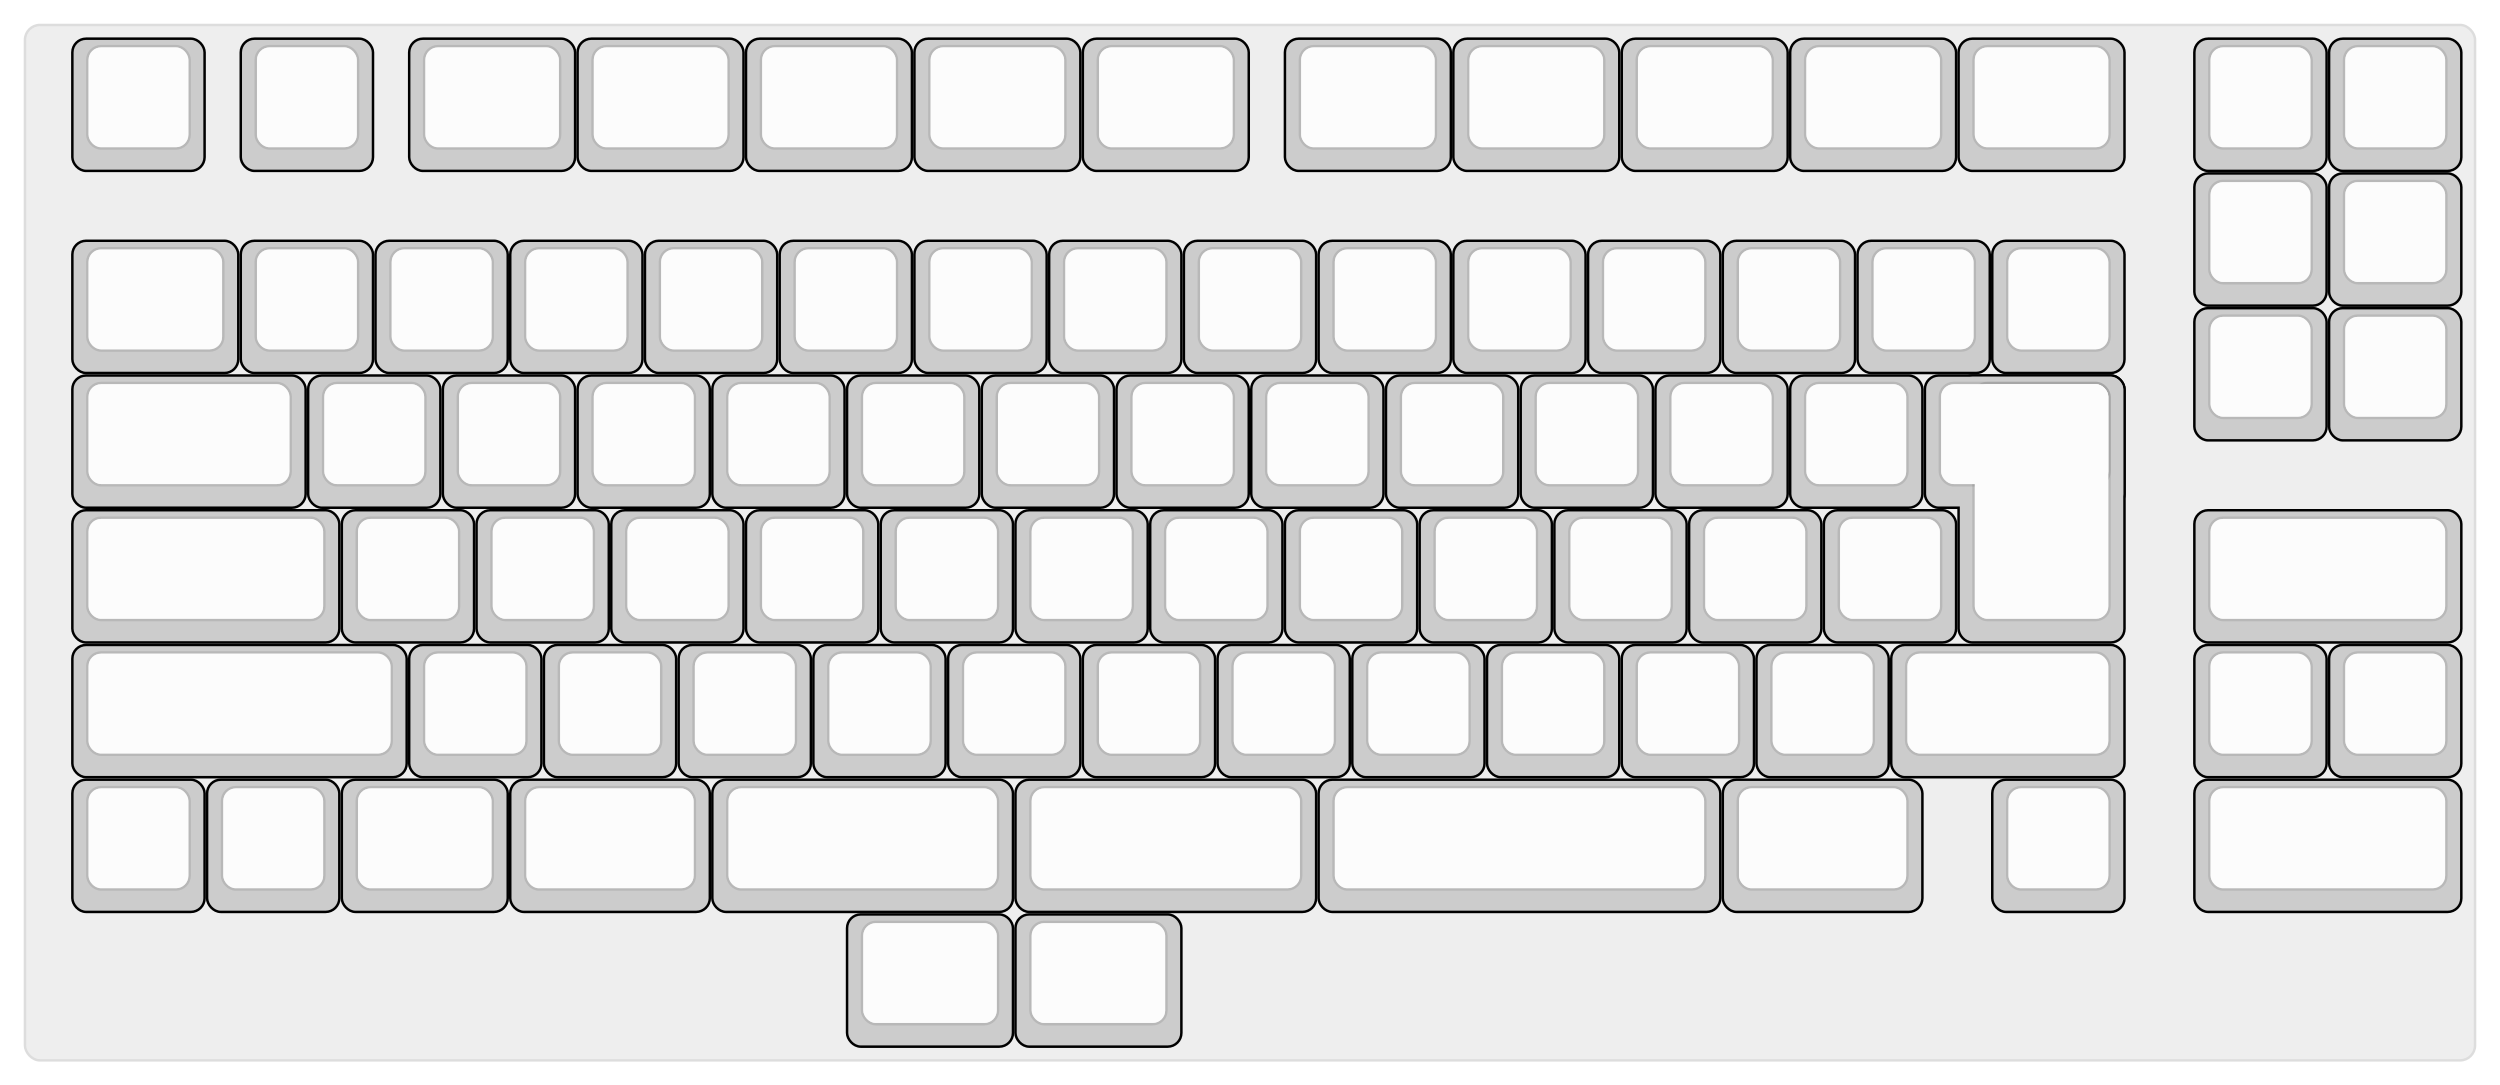 
  <svg width='1002px'
       height='435px'
       viewBox='0 0 1002 435'
       xmlns='http://www.w3.org/2000/svg'
       xmlns:xlink="http://www.w3.org/1999/xlink">

    <style type='text/css'>
    .keycap .border { stroke: black; stroke-width: 2; }
    .keycap .inner.border { stroke: rgba(0,0,0,.1); }
    </style>
    <defs>
      <linearGradient id="DCS">
        <stop offset="0%" stop-color="black" stop-opacity="0"/>
        <stop offset="40%" stop-color="black" stop-opacity="0.1"/>
        <stop offset="60%" stop-color="black" stop-opacity="0.1"/>
        <stop offset="100%" stop-color="black" stop-opacity="0"/>
      </linearGradient>
      <linearGradient id="SPACE" x1="0%" x2="0%" y1="0%" y2="100%">
        <stop offset="0%" stop-color="black" stop-opacity="0.1"/>
        <stop offset="20%" stop-color="black" stop-opacity="0.0"/>
        <stop offset="40%" stop-color="black" stop-opacity="0.0"/>
        <stop offset="100%" stop-color="black" stop-opacity="0.1"/>
      </linearGradient>
      <radialGradient id="DSA">
        <stop offset="0%" stop-color="black" stop-opacity="0.1"/>
        <stop offset="10%" stop-color="black" stop-opacity="0.1"/>
        <stop offset="100%" stop-color="black" stop-opacity="0"/>
      </radialGradient>
      <radialGradient id="SA" xlink:href="#DSA" />
    </defs>

    <g transform='translate(10,10)'>
      <rect width="982" height="415"
            stroke="#ddd" stroke-width="1" fill="#eeeeee" rx="6"/>
      <g transform='translate(5,5)'>
        
  <g class='  keycap'
  >

  
    <!-- Outer Border -->
    <rect x="14.5" y="1"
          width="52" height="52"
          rx="5" fill="#cccccc" class="outer border"/>
    
    <!-- Outer Fill -->
    <rect x="14.5" y="1"
          width="52" height="52"
          rx="5" fill="#cccccc"/>
    

    
      <!-- Inner Border -->
      <rect x="20.5" y="4"
            width="40" height="40"
            rx="5" fill="#fcfcfc" class="inner border"/>
      
      <!-- Inner Fill -->
      <rect x="20.5" y="4"
            width="40" height="40"
            rx="5" fill="#fcfcfc"/>
      
      

     
   
  </g>

  <g class='  keycap'
  >

  
    <!-- Outer Border -->
    <rect x="82" y="1"
          width="52" height="52"
          rx="5" fill="#cccccc" class="outer border"/>
    
    <!-- Outer Fill -->
    <rect x="82" y="1"
          width="52" height="52"
          rx="5" fill="#cccccc"/>
    

    
      <!-- Inner Border -->
      <rect x="88" y="4"
            width="40" height="40"
            rx="5" fill="#fcfcfc" class="inner border"/>
      
      <!-- Inner Fill -->
      <rect x="88" y="4"
            width="40" height="40"
            rx="5" fill="#fcfcfc"/>
      
      

     
   
  </g>

  <g class='  keycap'
  >

  
    <!-- Outer Border -->
    <rect x="149.5" y="1"
          width="65.5" height="52"
          rx="5" fill="#cccccc" class="outer border"/>
    
    <!-- Outer Fill -->
    <rect x="149.5" y="1"
          width="65.5" height="52"
          rx="5" fill="#cccccc"/>
    

    
      <!-- Inner Border -->
      <rect x="155.5" y="4"
            width="53.5" height="40"
            rx="5" fill="#fcfcfc" class="inner border"/>
      
      <!-- Inner Fill -->
      <rect x="155.5" y="4"
            width="53.5" height="40"
            rx="5" fill="#fcfcfc"/>
      
      

     
   
  </g>

  <g class='  keycap'
  >

  
    <!-- Outer Border -->
    <rect x="217" y="1"
          width="65.5" height="52"
          rx="5" fill="#cccccc" class="outer border"/>
    
    <!-- Outer Fill -->
    <rect x="217" y="1"
          width="65.5" height="52"
          rx="5" fill="#cccccc"/>
    

    
      <!-- Inner Border -->
      <rect x="223" y="4"
            width="53.5" height="40"
            rx="5" fill="#fcfcfc" class="inner border"/>
      
      <!-- Inner Fill -->
      <rect x="223" y="4"
            width="53.5" height="40"
            rx="5" fill="#fcfcfc"/>
      
      

     
   
  </g>

  <g class='  keycap'
  >

  
    <!-- Outer Border -->
    <rect x="284.5" y="1"
          width="65.5" height="52"
          rx="5" fill="#cccccc" class="outer border"/>
    
    <!-- Outer Fill -->
    <rect x="284.5" y="1"
          width="65.5" height="52"
          rx="5" fill="#cccccc"/>
    

    
      <!-- Inner Border -->
      <rect x="290.5" y="4"
            width="53.5" height="40"
            rx="5" fill="#fcfcfc" class="inner border"/>
      
      <!-- Inner Fill -->
      <rect x="290.5" y="4"
            width="53.5" height="40"
            rx="5" fill="#fcfcfc"/>
      
      

     
   
  </g>

  <g class='  keycap'
  >

  
    <!-- Outer Border -->
    <rect x="352" y="1"
          width="65.5" height="52"
          rx="5" fill="#cccccc" class="outer border"/>
    
    <!-- Outer Fill -->
    <rect x="352" y="1"
          width="65.5" height="52"
          rx="5" fill="#cccccc"/>
    

    
      <!-- Inner Border -->
      <rect x="358" y="4"
            width="53.5" height="40"
            rx="5" fill="#fcfcfc" class="inner border"/>
      
      <!-- Inner Fill -->
      <rect x="358" y="4"
            width="53.5" height="40"
            rx="5" fill="#fcfcfc"/>
      
      

     
   
  </g>

  <g class='  keycap'
  >

  
    <!-- Outer Border -->
    <rect x="419.5" y="1"
          width="65.5" height="52"
          rx="5" fill="#cccccc" class="outer border"/>
    
    <!-- Outer Fill -->
    <rect x="419.5" y="1"
          width="65.5" height="52"
          rx="5" fill="#cccccc"/>
    

    
      <!-- Inner Border -->
      <rect x="425.5" y="4"
            width="53.5" height="40"
            rx="5" fill="#fcfcfc" class="inner border"/>
      
      <!-- Inner Fill -->
      <rect x="425.5" y="4"
            width="53.5" height="40"
            rx="5" fill="#fcfcfc"/>
      
      

     
   
  </g>

  <g class='  keycap'
  >

  
    <!-- Outer Border -->
    <rect x="500.5" y="1"
          width="65.5" height="52"
          rx="5" fill="#cccccc" class="outer border"/>
    
    <!-- Outer Fill -->
    <rect x="500.5" y="1"
          width="65.5" height="52"
          rx="5" fill="#cccccc"/>
    

    
      <!-- Inner Border -->
      <rect x="506.5" y="4"
            width="53.5" height="40"
            rx="5" fill="#fcfcfc" class="inner border"/>
      
      <!-- Inner Fill -->
      <rect x="506.5" y="4"
            width="53.5" height="40"
            rx="5" fill="#fcfcfc"/>
      
      

     
   
  </g>

  <g class='  keycap'
  >

  
    <!-- Outer Border -->
    <rect x="568" y="1"
          width="65.5" height="52"
          rx="5" fill="#cccccc" class="outer border"/>
    
    <!-- Outer Fill -->
    <rect x="568" y="1"
          width="65.5" height="52"
          rx="5" fill="#cccccc"/>
    

    
      <!-- Inner Border -->
      <rect x="574" y="4"
            width="53.5" height="40"
            rx="5" fill="#fcfcfc" class="inner border"/>
      
      <!-- Inner Fill -->
      <rect x="574" y="4"
            width="53.5" height="40"
            rx="5" fill="#fcfcfc"/>
      
      

     
   
  </g>

  <g class='  keycap'
  >

  
    <!-- Outer Border -->
    <rect x="635.5" y="1"
          width="65.5" height="52"
          rx="5" fill="#cccccc" class="outer border"/>
    
    <!-- Outer Fill -->
    <rect x="635.5" y="1"
          width="65.5" height="52"
          rx="5" fill="#cccccc"/>
    

    
      <!-- Inner Border -->
      <rect x="641.5" y="4"
            width="53.5" height="40"
            rx="5" fill="#fcfcfc" class="inner border"/>
      
      <!-- Inner Fill -->
      <rect x="641.5" y="4"
            width="53.5" height="40"
            rx="5" fill="#fcfcfc"/>
      
      

     
   
  </g>

  <g class='  keycap'
  >

  
    <!-- Outer Border -->
    <rect x="703" y="1"
          width="65.5" height="52"
          rx="5" fill="#cccccc" class="outer border"/>
    
    <!-- Outer Fill -->
    <rect x="703" y="1"
          width="65.5" height="52"
          rx="5" fill="#cccccc"/>
    

    
      <!-- Inner Border -->
      <rect x="709" y="4"
            width="53.5" height="40"
            rx="5" fill="#fcfcfc" class="inner border"/>
      
      <!-- Inner Fill -->
      <rect x="709" y="4"
            width="53.5" height="40"
            rx="5" fill="#fcfcfc"/>
      
      

     
   
  </g>

  <g class='  keycap'
  >

  
    <!-- Outer Border -->
    <rect x="770.5" y="1"
          width="65.5" height="52"
          rx="5" fill="#cccccc" class="outer border"/>
    
    <!-- Outer Fill -->
    <rect x="770.5" y="1"
          width="65.5" height="52"
          rx="5" fill="#cccccc"/>
    

    
      <!-- Inner Border -->
      <rect x="776.5" y="4"
            width="53.5" height="40"
            rx="5" fill="#fcfcfc" class="inner border"/>
      
      <!-- Inner Fill -->
      <rect x="776.5" y="4"
            width="53.5" height="40"
            rx="5" fill="#fcfcfc"/>
      
      

     
   
  </g>

  <g class='  keycap'
  >

  
    <!-- Outer Border -->
    <rect x="865" y="1"
          width="52" height="52"
          rx="5" fill="#cccccc" class="outer border"/>
    
    <!-- Outer Fill -->
    <rect x="865" y="1"
          width="52" height="52"
          rx="5" fill="#cccccc"/>
    

    
      <!-- Inner Border -->
      <rect x="871" y="4"
            width="40" height="40"
            rx="5" fill="#fcfcfc" class="inner border"/>
      
      <!-- Inner Fill -->
      <rect x="871" y="4"
            width="40" height="40"
            rx="5" fill="#fcfcfc"/>
      
      

     
   
  </g>

  <g class='  keycap'
  >

  
    <!-- Outer Border -->
    <rect x="919" y="1"
          width="52" height="52"
          rx="5" fill="#cccccc" class="outer border"/>
    
    <!-- Outer Fill -->
    <rect x="919" y="1"
          width="52" height="52"
          rx="5" fill="#cccccc"/>
    

    
      <!-- Inner Border -->
      <rect x="925" y="4"
            width="40" height="40"
            rx="5" fill="#fcfcfc" class="inner border"/>
      
      <!-- Inner Fill -->
      <rect x="925" y="4"
            width="40" height="40"
            rx="5" fill="#fcfcfc"/>
      
      

     
   
  </g>

  <g class='  keycap'
  >

  
    <!-- Outer Border -->
    <rect x="865" y="55"
          width="52" height="52"
          rx="5" fill="#cccccc" class="outer border"/>
    
    <!-- Outer Fill -->
    <rect x="865" y="55"
          width="52" height="52"
          rx="5" fill="#cccccc"/>
    

    
      <!-- Inner Border -->
      <rect x="871" y="58"
            width="40" height="40"
            rx="5" fill="#fcfcfc" class="inner border"/>
      
      <!-- Inner Fill -->
      <rect x="871" y="58"
            width="40" height="40"
            rx="5" fill="#fcfcfc"/>
      
      

     
   
  </g>

  <g class='  keycap'
  >

  
    <!-- Outer Border -->
    <rect x="919" y="55"
          width="52" height="52"
          rx="5" fill="#cccccc" class="outer border"/>
    
    <!-- Outer Fill -->
    <rect x="919" y="55"
          width="52" height="52"
          rx="5" fill="#cccccc"/>
    

    
      <!-- Inner Border -->
      <rect x="925" y="58"
            width="40" height="40"
            rx="5" fill="#fcfcfc" class="inner border"/>
      
      <!-- Inner Fill -->
      <rect x="925" y="58"
            width="40" height="40"
            rx="5" fill="#fcfcfc"/>
      
      

     
   
  </g>

  <g class='  keycap'
  >

  
    <!-- Outer Border -->
    <rect x="14.5" y="82"
          width="65.5" height="52"
          rx="5" fill="#cccccc" class="outer border"/>
    
    <!-- Outer Fill -->
    <rect x="14.5" y="82"
          width="65.5" height="52"
          rx="5" fill="#cccccc"/>
    

    
      <!-- Inner Border -->
      <rect x="20.5" y="85"
            width="53.5" height="40"
            rx="5" fill="#fcfcfc" class="inner border"/>
      
      <!-- Inner Fill -->
      <rect x="20.5" y="85"
            width="53.5" height="40"
            rx="5" fill="#fcfcfc"/>
      
      

     
   
  </g>

  <g class='  keycap'
  >

  
    <!-- Outer Border -->
    <rect x="82" y="82"
          width="52" height="52"
          rx="5" fill="#cccccc" class="outer border"/>
    
    <!-- Outer Fill -->
    <rect x="82" y="82"
          width="52" height="52"
          rx="5" fill="#cccccc"/>
    

    
      <!-- Inner Border -->
      <rect x="88" y="85"
            width="40" height="40"
            rx="5" fill="#fcfcfc" class="inner border"/>
      
      <!-- Inner Fill -->
      <rect x="88" y="85"
            width="40" height="40"
            rx="5" fill="#fcfcfc"/>
      
      

     
   
  </g>

  <g class='  keycap'
  >

  
    <!-- Outer Border -->
    <rect x="136" y="82"
          width="52" height="52"
          rx="5" fill="#cccccc" class="outer border"/>
    
    <!-- Outer Fill -->
    <rect x="136" y="82"
          width="52" height="52"
          rx="5" fill="#cccccc"/>
    

    
      <!-- Inner Border -->
      <rect x="142" y="85"
            width="40" height="40"
            rx="5" fill="#fcfcfc" class="inner border"/>
      
      <!-- Inner Fill -->
      <rect x="142" y="85"
            width="40" height="40"
            rx="5" fill="#fcfcfc"/>
      
      

     
   
  </g>

  <g class='  keycap'
  >

  
    <!-- Outer Border -->
    <rect x="190" y="82"
          width="52" height="52"
          rx="5" fill="#cccccc" class="outer border"/>
    
    <!-- Outer Fill -->
    <rect x="190" y="82"
          width="52" height="52"
          rx="5" fill="#cccccc"/>
    

    
      <!-- Inner Border -->
      <rect x="196" y="85"
            width="40" height="40"
            rx="5" fill="#fcfcfc" class="inner border"/>
      
      <!-- Inner Fill -->
      <rect x="196" y="85"
            width="40" height="40"
            rx="5" fill="#fcfcfc"/>
      
      

     
   
  </g>

  <g class='  keycap'
  >

  
    <!-- Outer Border -->
    <rect x="244" y="82"
          width="52" height="52"
          rx="5" fill="#cccccc" class="outer border"/>
    
    <!-- Outer Fill -->
    <rect x="244" y="82"
          width="52" height="52"
          rx="5" fill="#cccccc"/>
    

    
      <!-- Inner Border -->
      <rect x="250" y="85"
            width="40" height="40"
            rx="5" fill="#fcfcfc" class="inner border"/>
      
      <!-- Inner Fill -->
      <rect x="250" y="85"
            width="40" height="40"
            rx="5" fill="#fcfcfc"/>
      
      

     
   
  </g>

  <g class='  keycap'
  >

  
    <!-- Outer Border -->
    <rect x="298" y="82"
          width="52" height="52"
          rx="5" fill="#cccccc" class="outer border"/>
    
    <!-- Outer Fill -->
    <rect x="298" y="82"
          width="52" height="52"
          rx="5" fill="#cccccc"/>
    

    
      <!-- Inner Border -->
      <rect x="304" y="85"
            width="40" height="40"
            rx="5" fill="#fcfcfc" class="inner border"/>
      
      <!-- Inner Fill -->
      <rect x="304" y="85"
            width="40" height="40"
            rx="5" fill="#fcfcfc"/>
      
      

     
   
  </g>

  <g class='  keycap'
  >

  
    <!-- Outer Border -->
    <rect x="352" y="82"
          width="52" height="52"
          rx="5" fill="#cccccc" class="outer border"/>
    
    <!-- Outer Fill -->
    <rect x="352" y="82"
          width="52" height="52"
          rx="5" fill="#cccccc"/>
    

    
      <!-- Inner Border -->
      <rect x="358" y="85"
            width="40" height="40"
            rx="5" fill="#fcfcfc" class="inner border"/>
      
      <!-- Inner Fill -->
      <rect x="358" y="85"
            width="40" height="40"
            rx="5" fill="#fcfcfc"/>
      
      

     
   
  </g>

  <g class='  keycap'
  >

  
    <!-- Outer Border -->
    <rect x="406" y="82"
          width="52" height="52"
          rx="5" fill="#cccccc" class="outer border"/>
    
    <!-- Outer Fill -->
    <rect x="406" y="82"
          width="52" height="52"
          rx="5" fill="#cccccc"/>
    

    
      <!-- Inner Border -->
      <rect x="412" y="85"
            width="40" height="40"
            rx="5" fill="#fcfcfc" class="inner border"/>
      
      <!-- Inner Fill -->
      <rect x="412" y="85"
            width="40" height="40"
            rx="5" fill="#fcfcfc"/>
      
      

     
   
  </g>

  <g class='  keycap'
  >

  
    <!-- Outer Border -->
    <rect x="460" y="82"
          width="52" height="52"
          rx="5" fill="#cccccc" class="outer border"/>
    
    <!-- Outer Fill -->
    <rect x="460" y="82"
          width="52" height="52"
          rx="5" fill="#cccccc"/>
    

    
      <!-- Inner Border -->
      <rect x="466" y="85"
            width="40" height="40"
            rx="5" fill="#fcfcfc" class="inner border"/>
      
      <!-- Inner Fill -->
      <rect x="466" y="85"
            width="40" height="40"
            rx="5" fill="#fcfcfc"/>
      
      

     
   
  </g>

  <g class='  keycap'
  >

  
    <!-- Outer Border -->
    <rect x="514" y="82"
          width="52" height="52"
          rx="5" fill="#cccccc" class="outer border"/>
    
    <!-- Outer Fill -->
    <rect x="514" y="82"
          width="52" height="52"
          rx="5" fill="#cccccc"/>
    

    
      <!-- Inner Border -->
      <rect x="520" y="85"
            width="40" height="40"
            rx="5" fill="#fcfcfc" class="inner border"/>
      
      <!-- Inner Fill -->
      <rect x="520" y="85"
            width="40" height="40"
            rx="5" fill="#fcfcfc"/>
      
      

     
   
  </g>

  <g class='  keycap'
  >

  
    <!-- Outer Border -->
    <rect x="568" y="82"
          width="52" height="52"
          rx="5" fill="#cccccc" class="outer border"/>
    
    <!-- Outer Fill -->
    <rect x="568" y="82"
          width="52" height="52"
          rx="5" fill="#cccccc"/>
    

    
      <!-- Inner Border -->
      <rect x="574" y="85"
            width="40" height="40"
            rx="5" fill="#fcfcfc" class="inner border"/>
      
      <!-- Inner Fill -->
      <rect x="574" y="85"
            width="40" height="40"
            rx="5" fill="#fcfcfc"/>
      
      

     
   
  </g>

  <g class='  keycap'
  >

  
    <!-- Outer Border -->
    <rect x="622" y="82"
          width="52" height="52"
          rx="5" fill="#cccccc" class="outer border"/>
    
    <!-- Outer Fill -->
    <rect x="622" y="82"
          width="52" height="52"
          rx="5" fill="#cccccc"/>
    

    
      <!-- Inner Border -->
      <rect x="628" y="85"
            width="40" height="40"
            rx="5" fill="#fcfcfc" class="inner border"/>
      
      <!-- Inner Fill -->
      <rect x="628" y="85"
            width="40" height="40"
            rx="5" fill="#fcfcfc"/>
      
      

     
   
  </g>

  <g class='  keycap'
  >

  
    <!-- Outer Border -->
    <rect x="676" y="82"
          width="52" height="52"
          rx="5" fill="#cccccc" class="outer border"/>
    
    <!-- Outer Fill -->
    <rect x="676" y="82"
          width="52" height="52"
          rx="5" fill="#cccccc"/>
    

    
      <!-- Inner Border -->
      <rect x="682" y="85"
            width="40" height="40"
            rx="5" fill="#fcfcfc" class="inner border"/>
      
      <!-- Inner Fill -->
      <rect x="682" y="85"
            width="40" height="40"
            rx="5" fill="#fcfcfc"/>
      
      

     
   
  </g>

  <g class='  keycap'
  >

  
    <!-- Outer Border -->
    <rect x="730" y="82"
          width="52" height="52"
          rx="5" fill="#cccccc" class="outer border"/>
    
    <!-- Outer Fill -->
    <rect x="730" y="82"
          width="52" height="52"
          rx="5" fill="#cccccc"/>
    

    
      <!-- Inner Border -->
      <rect x="736" y="85"
            width="40" height="40"
            rx="5" fill="#fcfcfc" class="inner border"/>
      
      <!-- Inner Fill -->
      <rect x="736" y="85"
            width="40" height="40"
            rx="5" fill="#fcfcfc"/>
      
      

     
   
  </g>

  <g class='  keycap'
  >

  
    <!-- Outer Border -->
    <rect x="784" y="82"
          width="52" height="52"
          rx="5" fill="#cccccc" class="outer border"/>
    
    <!-- Outer Fill -->
    <rect x="784" y="82"
          width="52" height="52"
          rx="5" fill="#cccccc"/>
    

    
      <!-- Inner Border -->
      <rect x="790" y="85"
            width="40" height="40"
            rx="5" fill="#fcfcfc" class="inner border"/>
      
      <!-- Inner Fill -->
      <rect x="790" y="85"
            width="40" height="40"
            rx="5" fill="#fcfcfc"/>
      
      

     
   
  </g>

  <g class='  keycap'
  >

  
    <!-- Outer Border -->
    <rect x="865" y="109"
          width="52" height="52"
          rx="5" fill="#cccccc" class="outer border"/>
    
    <!-- Outer Fill -->
    <rect x="865" y="109"
          width="52" height="52"
          rx="5" fill="#cccccc"/>
    

    
      <!-- Inner Border -->
      <rect x="871" y="112"
            width="40" height="40"
            rx="5" fill="#fcfcfc" class="inner border"/>
      
      <!-- Inner Fill -->
      <rect x="871" y="112"
            width="40" height="40"
            rx="5" fill="#fcfcfc"/>
      
      

     
   
  </g>

  <g class='  keycap'
  >

  
    <!-- Outer Border -->
    <rect x="919" y="109"
          width="52" height="52"
          rx="5" fill="#cccccc" class="outer border"/>
    
    <!-- Outer Fill -->
    <rect x="919" y="109"
          width="52" height="52"
          rx="5" fill="#cccccc"/>
    

    
      <!-- Inner Border -->
      <rect x="925" y="112"
            width="40" height="40"
            rx="5" fill="#fcfcfc" class="inner border"/>
      
      <!-- Inner Fill -->
      <rect x="925" y="112"
            width="40" height="40"
            rx="5" fill="#fcfcfc"/>
      
      

     
   
  </g>

  <g class='  keycap'
  >

  
    <!-- Outer Border -->
    <rect x="14.5" y="136"
          width="92.5" height="52"
          rx="5" fill="#cccccc" class="outer border"/>
    
    <!-- Outer Fill -->
    <rect x="14.5" y="136"
          width="92.5" height="52"
          rx="5" fill="#cccccc"/>
    

    
      <!-- Inner Border -->
      <rect x="20.5" y="139"
            width="80.5" height="40"
            rx="5" fill="#fcfcfc" class="inner border"/>
      
      <!-- Inner Fill -->
      <rect x="20.5" y="139"
            width="80.5" height="40"
            rx="5" fill="#fcfcfc"/>
      
      

     
   
  </g>

  <g class='  keycap'
  >

  
    <!-- Outer Border -->
    <rect x="109" y="136"
          width="52" height="52"
          rx="5" fill="#cccccc" class="outer border"/>
    
    <!-- Outer Fill -->
    <rect x="109" y="136"
          width="52" height="52"
          rx="5" fill="#cccccc"/>
    

    
      <!-- Inner Border -->
      <rect x="115" y="139"
            width="40" height="40"
            rx="5" fill="#fcfcfc" class="inner border"/>
      
      <!-- Inner Fill -->
      <rect x="115" y="139"
            width="40" height="40"
            rx="5" fill="#fcfcfc"/>
      
      

     
   
  </g>

  <g class='  keycap'
  >

  
    <!-- Outer Border -->
    <rect x="163" y="136"
          width="52" height="52"
          rx="5" fill="#cccccc" class="outer border"/>
    
    <!-- Outer Fill -->
    <rect x="163" y="136"
          width="52" height="52"
          rx="5" fill="#cccccc"/>
    

    
      <!-- Inner Border -->
      <rect x="169" y="139"
            width="40" height="40"
            rx="5" fill="#fcfcfc" class="inner border"/>
      
      <!-- Inner Fill -->
      <rect x="169" y="139"
            width="40" height="40"
            rx="5" fill="#fcfcfc"/>
      
      

     
   
  </g>

  <g class='  keycap'
  >

  
    <!-- Outer Border -->
    <rect x="217" y="136"
          width="52" height="52"
          rx="5" fill="#cccccc" class="outer border"/>
    
    <!-- Outer Fill -->
    <rect x="217" y="136"
          width="52" height="52"
          rx="5" fill="#cccccc"/>
    

    
      <!-- Inner Border -->
      <rect x="223" y="139"
            width="40" height="40"
            rx="5" fill="#fcfcfc" class="inner border"/>
      
      <!-- Inner Fill -->
      <rect x="223" y="139"
            width="40" height="40"
            rx="5" fill="#fcfcfc"/>
      
      

     
   
  </g>

  <g class='  keycap'
  >

  
    <!-- Outer Border -->
    <rect x="271" y="136"
          width="52" height="52"
          rx="5" fill="#cccccc" class="outer border"/>
    
    <!-- Outer Fill -->
    <rect x="271" y="136"
          width="52" height="52"
          rx="5" fill="#cccccc"/>
    

    
      <!-- Inner Border -->
      <rect x="277" y="139"
            width="40" height="40"
            rx="5" fill="#fcfcfc" class="inner border"/>
      
      <!-- Inner Fill -->
      <rect x="277" y="139"
            width="40" height="40"
            rx="5" fill="#fcfcfc"/>
      
      

     
   
  </g>

  <g class='  keycap'
  >

  
    <!-- Outer Border -->
    <rect x="325" y="136"
          width="52" height="52"
          rx="5" fill="#cccccc" class="outer border"/>
    
    <!-- Outer Fill -->
    <rect x="325" y="136"
          width="52" height="52"
          rx="5" fill="#cccccc"/>
    

    
      <!-- Inner Border -->
      <rect x="331" y="139"
            width="40" height="40"
            rx="5" fill="#fcfcfc" class="inner border"/>
      
      <!-- Inner Fill -->
      <rect x="331" y="139"
            width="40" height="40"
            rx="5" fill="#fcfcfc"/>
      
      

     
   
  </g>

  <g class='  keycap'
  >

  
    <!-- Outer Border -->
    <rect x="379" y="136"
          width="52" height="52"
          rx="5" fill="#cccccc" class="outer border"/>
    
    <!-- Outer Fill -->
    <rect x="379" y="136"
          width="52" height="52"
          rx="5" fill="#cccccc"/>
    

    
      <!-- Inner Border -->
      <rect x="385" y="139"
            width="40" height="40"
            rx="5" fill="#fcfcfc" class="inner border"/>
      
      <!-- Inner Fill -->
      <rect x="385" y="139"
            width="40" height="40"
            rx="5" fill="#fcfcfc"/>
      
      

     
   
  </g>

  <g class='  keycap'
  >

  
    <!-- Outer Border -->
    <rect x="433" y="136"
          width="52" height="52"
          rx="5" fill="#cccccc" class="outer border"/>
    
    <!-- Outer Fill -->
    <rect x="433" y="136"
          width="52" height="52"
          rx="5" fill="#cccccc"/>
    

    
      <!-- Inner Border -->
      <rect x="439" y="139"
            width="40" height="40"
            rx="5" fill="#fcfcfc" class="inner border"/>
      
      <!-- Inner Fill -->
      <rect x="439" y="139"
            width="40" height="40"
            rx="5" fill="#fcfcfc"/>
      
      

     
   
  </g>

  <g class='  keycap'
  >

  
    <!-- Outer Border -->
    <rect x="487" y="136"
          width="52" height="52"
          rx="5" fill="#cccccc" class="outer border"/>
    
    <!-- Outer Fill -->
    <rect x="487" y="136"
          width="52" height="52"
          rx="5" fill="#cccccc"/>
    

    
      <!-- Inner Border -->
      <rect x="493" y="139"
            width="40" height="40"
            rx="5" fill="#fcfcfc" class="inner border"/>
      
      <!-- Inner Fill -->
      <rect x="493" y="139"
            width="40" height="40"
            rx="5" fill="#fcfcfc"/>
      
      

     
   
  </g>

  <g class='  keycap'
  >

  
    <!-- Outer Border -->
    <rect x="541" y="136"
          width="52" height="52"
          rx="5" fill="#cccccc" class="outer border"/>
    
    <!-- Outer Fill -->
    <rect x="541" y="136"
          width="52" height="52"
          rx="5" fill="#cccccc"/>
    

    
      <!-- Inner Border -->
      <rect x="547" y="139"
            width="40" height="40"
            rx="5" fill="#fcfcfc" class="inner border"/>
      
      <!-- Inner Fill -->
      <rect x="547" y="139"
            width="40" height="40"
            rx="5" fill="#fcfcfc"/>
      
      

     
   
  </g>

  <g class='  keycap'
  >

  
    <!-- Outer Border -->
    <rect x="595" y="136"
          width="52" height="52"
          rx="5" fill="#cccccc" class="outer border"/>
    
    <!-- Outer Fill -->
    <rect x="595" y="136"
          width="52" height="52"
          rx="5" fill="#cccccc"/>
    

    
      <!-- Inner Border -->
      <rect x="601" y="139"
            width="40" height="40"
            rx="5" fill="#fcfcfc" class="inner border"/>
      
      <!-- Inner Fill -->
      <rect x="601" y="139"
            width="40" height="40"
            rx="5" fill="#fcfcfc"/>
      
      

     
   
  </g>

  <g class='  keycap'
  >

  
    <!-- Outer Border -->
    <rect x="649" y="136"
          width="52" height="52"
          rx="5" fill="#cccccc" class="outer border"/>
    
    <!-- Outer Fill -->
    <rect x="649" y="136"
          width="52" height="52"
          rx="5" fill="#cccccc"/>
    

    
      <!-- Inner Border -->
      <rect x="655" y="139"
            width="40" height="40"
            rx="5" fill="#fcfcfc" class="inner border"/>
      
      <!-- Inner Fill -->
      <rect x="655" y="139"
            width="40" height="40"
            rx="5" fill="#fcfcfc"/>
      
      

     
   
  </g>

  <g class='  keycap'
  >

  
    <!-- Outer Border -->
    <rect x="703" y="136"
          width="52" height="52"
          rx="5" fill="#cccccc" class="outer border"/>
    
    <!-- Outer Fill -->
    <rect x="703" y="136"
          width="52" height="52"
          rx="5" fill="#cccccc"/>
    

    
      <!-- Inner Border -->
      <rect x="709" y="139"
            width="40" height="40"
            rx="5" fill="#fcfcfc" class="inner border"/>
      
      <!-- Inner Fill -->
      <rect x="709" y="139"
            width="40" height="40"
            rx="5" fill="#fcfcfc"/>
      
      

     
   
  </g>

  <g class='  keycap'
  >

  
    <!-- Outer Border -->
    <rect x="770.5" y="136"
          width="65.5" height="106"
          rx="5" fill="#cccccc" class="outer border"/>
    
      <rect x="757" y="136"
            width="79" height="52"
            rx="5" fill="#cccccc" class="outer border"/>
    
    <!-- Outer Fill -->
    <rect x="770.5" y="136"
          width="65.5" height="106"
          rx="5" fill="#cccccc"/>
    
      <rect x="757" y="136"
            width="79" height="52"
            rx="5" fill="#cccccc"/>
    

    
      <!-- Inner Border -->
      <rect x="776.5" y="139"
            width="53.5" height="94"
            rx="5" fill="#fcfcfc" class="inner border"/>
      
        <rect x="763" y="139"
              width="67" height="40"
              rx="5" fill="#fcfcfc" class="inner border"/>
      
      <!-- Inner Fill -->
      <rect x="776.5" y="139"
            width="53.5" height="94"
            rx="5" fill="#fcfcfc"/>
      
        <rect x="763" y="139"
              width="67" height="40"
              rx="5" fill="#fcfcfc"/>
      
      

     
   
  </g>

  <g class='  keycap'
  >

  
    <!-- Outer Border -->
    <rect x="14.5" y="190"
          width="106" height="52"
          rx="5" fill="#cccccc" class="outer border"/>
    
    <!-- Outer Fill -->
    <rect x="14.5" y="190"
          width="106" height="52"
          rx="5" fill="#cccccc"/>
    

    
      <!-- Inner Border -->
      <rect x="20.5" y="193"
            width="94" height="40"
            rx="5" fill="#fcfcfc" class="inner border"/>
      
      <!-- Inner Fill -->
      <rect x="20.5" y="193"
            width="94" height="40"
            rx="5" fill="#fcfcfc"/>
      
      

     
   
  </g>

  <g class='  keycap'
  >

  
    <!-- Outer Border -->
    <rect x="122.5" y="190"
          width="52" height="52"
          rx="5" fill="#cccccc" class="outer border"/>
    
    <!-- Outer Fill -->
    <rect x="122.5" y="190"
          width="52" height="52"
          rx="5" fill="#cccccc"/>
    

    
      <!-- Inner Border -->
      <rect x="128.5" y="193"
            width="40" height="40"
            rx="5" fill="#fcfcfc" class="inner border"/>
      
      <!-- Inner Fill -->
      <rect x="128.5" y="193"
            width="40" height="40"
            rx="5" fill="#fcfcfc"/>
      
      

     
   
  </g>

  <g class='  keycap'
  >

  
    <!-- Outer Border -->
    <rect x="176.5" y="190"
          width="52" height="52"
          rx="5" fill="#cccccc" class="outer border"/>
    
    <!-- Outer Fill -->
    <rect x="176.5" y="190"
          width="52" height="52"
          rx="5" fill="#cccccc"/>
    

    
      <!-- Inner Border -->
      <rect x="182.5" y="193"
            width="40" height="40"
            rx="5" fill="#fcfcfc" class="inner border"/>
      
      <!-- Inner Fill -->
      <rect x="182.5" y="193"
            width="40" height="40"
            rx="5" fill="#fcfcfc"/>
      
      

     
   
  </g>

  <g class='  keycap'
  >

  
    <!-- Outer Border -->
    <rect x="230.5" y="190"
          width="52" height="52"
          rx="5" fill="#cccccc" class="outer border"/>
    
    <!-- Outer Fill -->
    <rect x="230.5" y="190"
          width="52" height="52"
          rx="5" fill="#cccccc"/>
    

    
      <!-- Inner Border -->
      <rect x="236.5" y="193"
            width="40" height="40"
            rx="5" fill="#fcfcfc" class="inner border"/>
      
      <!-- Inner Fill -->
      <rect x="236.5" y="193"
            width="40" height="40"
            rx="5" fill="#fcfcfc"/>
      
      

     
   
  </g>

  <g class='  keycap'
  >

  
    <!-- Outer Border -->
    <rect x="284.5" y="190"
          width="52" height="52"
          rx="5" fill="#cccccc" class="outer border"/>
    
    <!-- Outer Fill -->
    <rect x="284.5" y="190"
          width="52" height="52"
          rx="5" fill="#cccccc"/>
    

    
      <!-- Inner Border -->
      <rect x="290.5" y="193"
            width="40" height="40"
            rx="5" fill="#fcfcfc" class="inner border"/>
      
      <!-- Inner Fill -->
      <rect x="290.5" y="193"
            width="40" height="40"
            rx="5" fill="#fcfcfc"/>
      
      

     
   
  </g>

  <g class='  keycap'
  >

  
    <!-- Outer Border -->
    <rect x="338.5" y="190"
          width="52" height="52"
          rx="5" fill="#cccccc" class="outer border"/>
    
    <!-- Outer Fill -->
    <rect x="338.5" y="190"
          width="52" height="52"
          rx="5" fill="#cccccc"/>
    

    
      <!-- Inner Border -->
      <rect x="344.5" y="193"
            width="40" height="40"
            rx="5" fill="#fcfcfc" class="inner border"/>
      
      <!-- Inner Fill -->
      <rect x="344.5" y="193"
            width="40" height="40"
            rx="5" fill="#fcfcfc"/>
      
      

     
   
  </g>

  <g class='  keycap'
  >

  
    <!-- Outer Border -->
    <rect x="392.5" y="190"
          width="52" height="52"
          rx="5" fill="#cccccc" class="outer border"/>
    
    <!-- Outer Fill -->
    <rect x="392.5" y="190"
          width="52" height="52"
          rx="5" fill="#cccccc"/>
    

    
      <!-- Inner Border -->
      <rect x="398.5" y="193"
            width="40" height="40"
            rx="5" fill="#fcfcfc" class="inner border"/>
      
      <!-- Inner Fill -->
      <rect x="398.5" y="193"
            width="40" height="40"
            rx="5" fill="#fcfcfc"/>
      
      

     
   
  </g>

  <g class='  keycap'
  >

  
    <!-- Outer Border -->
    <rect x="446.5" y="190"
          width="52" height="52"
          rx="5" fill="#cccccc" class="outer border"/>
    
    <!-- Outer Fill -->
    <rect x="446.5" y="190"
          width="52" height="52"
          rx="5" fill="#cccccc"/>
    

    
      <!-- Inner Border -->
      <rect x="452.5" y="193"
            width="40" height="40"
            rx="5" fill="#fcfcfc" class="inner border"/>
      
      <!-- Inner Fill -->
      <rect x="452.5" y="193"
            width="40" height="40"
            rx="5" fill="#fcfcfc"/>
      
      

     
   
  </g>

  <g class='  keycap'
  >

  
    <!-- Outer Border -->
    <rect x="500.5" y="190"
          width="52" height="52"
          rx="5" fill="#cccccc" class="outer border"/>
    
    <!-- Outer Fill -->
    <rect x="500.5" y="190"
          width="52" height="52"
          rx="5" fill="#cccccc"/>
    

    
      <!-- Inner Border -->
      <rect x="506.5" y="193"
            width="40" height="40"
            rx="5" fill="#fcfcfc" class="inner border"/>
      
      <!-- Inner Fill -->
      <rect x="506.5" y="193"
            width="40" height="40"
            rx="5" fill="#fcfcfc"/>
      
      

     
   
  </g>

  <g class='  keycap'
  >

  
    <!-- Outer Border -->
    <rect x="554.5" y="190"
          width="52" height="52"
          rx="5" fill="#cccccc" class="outer border"/>
    
    <!-- Outer Fill -->
    <rect x="554.5" y="190"
          width="52" height="52"
          rx="5" fill="#cccccc"/>
    

    
      <!-- Inner Border -->
      <rect x="560.5" y="193"
            width="40" height="40"
            rx="5" fill="#fcfcfc" class="inner border"/>
      
      <!-- Inner Fill -->
      <rect x="560.5" y="193"
            width="40" height="40"
            rx="5" fill="#fcfcfc"/>
      
      

     
   
  </g>

  <g class='  keycap'
  >

  
    <!-- Outer Border -->
    <rect x="608.5" y="190"
          width="52" height="52"
          rx="5" fill="#cccccc" class="outer border"/>
    
    <!-- Outer Fill -->
    <rect x="608.5" y="190"
          width="52" height="52"
          rx="5" fill="#cccccc"/>
    

    
      <!-- Inner Border -->
      <rect x="614.5" y="193"
            width="40" height="40"
            rx="5" fill="#fcfcfc" class="inner border"/>
      
      <!-- Inner Fill -->
      <rect x="614.5" y="193"
            width="40" height="40"
            rx="5" fill="#fcfcfc"/>
      
      

     
   
  </g>

  <g class='  keycap'
  >

  
    <!-- Outer Border -->
    <rect x="662.5" y="190"
          width="52" height="52"
          rx="5" fill="#cccccc" class="outer border"/>
    
    <!-- Outer Fill -->
    <rect x="662.5" y="190"
          width="52" height="52"
          rx="5" fill="#cccccc"/>
    

    
      <!-- Inner Border -->
      <rect x="668.5" y="193"
            width="40" height="40"
            rx="5" fill="#fcfcfc" class="inner border"/>
      
      <!-- Inner Fill -->
      <rect x="668.5" y="193"
            width="40" height="40"
            rx="5" fill="#fcfcfc"/>
      
      

     
   
  </g>

  <g class='  keycap'
  >

  
    <!-- Outer Border -->
    <rect x="716.5" y="190"
          width="52" height="52"
          rx="5" fill="#cccccc" class="outer border"/>
    
    <!-- Outer Fill -->
    <rect x="716.5" y="190"
          width="52" height="52"
          rx="5" fill="#cccccc"/>
    

    
      <!-- Inner Border -->
      <rect x="722.5" y="193"
            width="40" height="40"
            rx="5" fill="#fcfcfc" class="inner border"/>
      
      <!-- Inner Fill -->
      <rect x="722.5" y="193"
            width="40" height="40"
            rx="5" fill="#fcfcfc"/>
      
      

     
   
  </g>

  <g class='  keycap'
  >

  
    <!-- Outer Border -->
    <rect x="865" y="190"
          width="106" height="52"
          rx="5" fill="#cccccc" class="outer border"/>
    
    <!-- Outer Fill -->
    <rect x="865" y="190"
          width="106" height="52"
          rx="5" fill="#cccccc"/>
    

    
      <!-- Inner Border -->
      <rect x="871" y="193"
            width="94" height="40"
            rx="5" fill="#fcfcfc" class="inner border"/>
      
      <!-- Inner Fill -->
      <rect x="871" y="193"
            width="94" height="40"
            rx="5" fill="#fcfcfc"/>
      
      

     
   
  </g>

  <g class='  keycap'
  >

  
    <!-- Outer Border -->
    <rect x="14.5" y="244"
          width="133" height="52"
          rx="5" fill="#cccccc" class="outer border"/>
    
    <!-- Outer Fill -->
    <rect x="14.5" y="244"
          width="133" height="52"
          rx="5" fill="#cccccc"/>
    

    
      <!-- Inner Border -->
      <rect x="20.5" y="247"
            width="121" height="40"
            rx="5" fill="#fcfcfc" class="inner border"/>
      
      <!-- Inner Fill -->
      <rect x="20.5" y="247"
            width="121" height="40"
            rx="5" fill="#fcfcfc"/>
      
      

     
   
  </g>

  <g class='  keycap'
  >

  
    <!-- Outer Border -->
    <rect x="149.5" y="244"
          width="52" height="52"
          rx="5" fill="#cccccc" class="outer border"/>
    
    <!-- Outer Fill -->
    <rect x="149.5" y="244"
          width="52" height="52"
          rx="5" fill="#cccccc"/>
    

    
      <!-- Inner Border -->
      <rect x="155.5" y="247"
            width="40" height="40"
            rx="5" fill="#fcfcfc" class="inner border"/>
      
      <!-- Inner Fill -->
      <rect x="155.5" y="247"
            width="40" height="40"
            rx="5" fill="#fcfcfc"/>
      
      

     
   
  </g>

  <g class='  keycap'
  >

  
    <!-- Outer Border -->
    <rect x="203.5" y="244"
          width="52" height="52"
          rx="5" fill="#cccccc" class="outer border"/>
    
    <!-- Outer Fill -->
    <rect x="203.5" y="244"
          width="52" height="52"
          rx="5" fill="#cccccc"/>
    

    
      <!-- Inner Border -->
      <rect x="209.5" y="247"
            width="40" height="40"
            rx="5" fill="#fcfcfc" class="inner border"/>
      
      <!-- Inner Fill -->
      <rect x="209.5" y="247"
            width="40" height="40"
            rx="5" fill="#fcfcfc"/>
      
      

     
   
  </g>

  <g class='  keycap'
  >

  
    <!-- Outer Border -->
    <rect x="257.5" y="244"
          width="52" height="52"
          rx="5" fill="#cccccc" class="outer border"/>
    
    <!-- Outer Fill -->
    <rect x="257.5" y="244"
          width="52" height="52"
          rx="5" fill="#cccccc"/>
    

    
      <!-- Inner Border -->
      <rect x="263.5" y="247"
            width="40" height="40"
            rx="5" fill="#fcfcfc" class="inner border"/>
      
      <!-- Inner Fill -->
      <rect x="263.5" y="247"
            width="40" height="40"
            rx="5" fill="#fcfcfc"/>
      
      

     
   
  </g>

  <g class='  keycap'
  >

  
    <!-- Outer Border -->
    <rect x="311.5" y="244"
          width="52" height="52"
          rx="5" fill="#cccccc" class="outer border"/>
    
    <!-- Outer Fill -->
    <rect x="311.5" y="244"
          width="52" height="52"
          rx="5" fill="#cccccc"/>
    

    
      <!-- Inner Border -->
      <rect x="317.5" y="247"
            width="40" height="40"
            rx="5" fill="#fcfcfc" class="inner border"/>
      
      <!-- Inner Fill -->
      <rect x="317.5" y="247"
            width="40" height="40"
            rx="5" fill="#fcfcfc"/>
      
      

     
   
  </g>

  <g class='  keycap'
  >

  
    <!-- Outer Border -->
    <rect x="365.5" y="244"
          width="52" height="52"
          rx="5" fill="#cccccc" class="outer border"/>
    
    <!-- Outer Fill -->
    <rect x="365.5" y="244"
          width="52" height="52"
          rx="5" fill="#cccccc"/>
    

    
      <!-- Inner Border -->
      <rect x="371.5" y="247"
            width="40" height="40"
            rx="5" fill="#fcfcfc" class="inner border"/>
      
      <!-- Inner Fill -->
      <rect x="371.5" y="247"
            width="40" height="40"
            rx="5" fill="#fcfcfc"/>
      
      

     
   
  </g>

  <g class='  keycap'
  >

  
    <!-- Outer Border -->
    <rect x="419.5" y="244"
          width="52" height="52"
          rx="5" fill="#cccccc" class="outer border"/>
    
    <!-- Outer Fill -->
    <rect x="419.5" y="244"
          width="52" height="52"
          rx="5" fill="#cccccc"/>
    

    
      <!-- Inner Border -->
      <rect x="425.5" y="247"
            width="40" height="40"
            rx="5" fill="#fcfcfc" class="inner border"/>
      
      <!-- Inner Fill -->
      <rect x="425.5" y="247"
            width="40" height="40"
            rx="5" fill="#fcfcfc"/>
      
      

     
   
  </g>

  <g class='  keycap'
  >

  
    <!-- Outer Border -->
    <rect x="473.5" y="244"
          width="52" height="52"
          rx="5" fill="#cccccc" class="outer border"/>
    
    <!-- Outer Fill -->
    <rect x="473.5" y="244"
          width="52" height="52"
          rx="5" fill="#cccccc"/>
    

    
      <!-- Inner Border -->
      <rect x="479.5" y="247"
            width="40" height="40"
            rx="5" fill="#fcfcfc" class="inner border"/>
      
      <!-- Inner Fill -->
      <rect x="479.5" y="247"
            width="40" height="40"
            rx="5" fill="#fcfcfc"/>
      
      

     
   
  </g>

  <g class='  keycap'
  >

  
    <!-- Outer Border -->
    <rect x="527.5" y="244"
          width="52" height="52"
          rx="5" fill="#cccccc" class="outer border"/>
    
    <!-- Outer Fill -->
    <rect x="527.5" y="244"
          width="52" height="52"
          rx="5" fill="#cccccc"/>
    

    
      <!-- Inner Border -->
      <rect x="533.5" y="247"
            width="40" height="40"
            rx="5" fill="#fcfcfc" class="inner border"/>
      
      <!-- Inner Fill -->
      <rect x="533.5" y="247"
            width="40" height="40"
            rx="5" fill="#fcfcfc"/>
      
      

     
   
  </g>

  <g class='  keycap'
  >

  
    <!-- Outer Border -->
    <rect x="581.5" y="244"
          width="52" height="52"
          rx="5" fill="#cccccc" class="outer border"/>
    
    <!-- Outer Fill -->
    <rect x="581.5" y="244"
          width="52" height="52"
          rx="5" fill="#cccccc"/>
    

    
      <!-- Inner Border -->
      <rect x="587.5" y="247"
            width="40" height="40"
            rx="5" fill="#fcfcfc" class="inner border"/>
      
      <!-- Inner Fill -->
      <rect x="587.5" y="247"
            width="40" height="40"
            rx="5" fill="#fcfcfc"/>
      
      

     
   
  </g>

  <g class='  keycap'
  >

  
    <!-- Outer Border -->
    <rect x="635.5" y="244"
          width="52" height="52"
          rx="5" fill="#cccccc" class="outer border"/>
    
    <!-- Outer Fill -->
    <rect x="635.5" y="244"
          width="52" height="52"
          rx="5" fill="#cccccc"/>
    

    
      <!-- Inner Border -->
      <rect x="641.5" y="247"
            width="40" height="40"
            rx="5" fill="#fcfcfc" class="inner border"/>
      
      <!-- Inner Fill -->
      <rect x="641.5" y="247"
            width="40" height="40"
            rx="5" fill="#fcfcfc"/>
      
      

     
   
  </g>

  <g class='  keycap'
  >

  
    <!-- Outer Border -->
    <rect x="689.5" y="244"
          width="52" height="52"
          rx="5" fill="#cccccc" class="outer border"/>
    
    <!-- Outer Fill -->
    <rect x="689.5" y="244"
          width="52" height="52"
          rx="5" fill="#cccccc"/>
    

    
      <!-- Inner Border -->
      <rect x="695.5" y="247"
            width="40" height="40"
            rx="5" fill="#fcfcfc" class="inner border"/>
      
      <!-- Inner Fill -->
      <rect x="695.5" y="247"
            width="40" height="40"
            rx="5" fill="#fcfcfc"/>
      
      

     
   
  </g>

  <g class='  keycap'
  >

  
    <!-- Outer Border -->
    <rect x="743.5" y="244"
          width="92.5" height="52"
          rx="5" fill="#cccccc" class="outer border"/>
    
    <!-- Outer Fill -->
    <rect x="743.5" y="244"
          width="92.5" height="52"
          rx="5" fill="#cccccc"/>
    

    
      <!-- Inner Border -->
      <rect x="749.5" y="247"
            width="80.5" height="40"
            rx="5" fill="#fcfcfc" class="inner border"/>
      
      <!-- Inner Fill -->
      <rect x="749.5" y="247"
            width="80.5" height="40"
            rx="5" fill="#fcfcfc"/>
      
      

     
   
  </g>

  <g class='  keycap'
  >

  
    <!-- Outer Border -->
    <rect x="865" y="244"
          width="52" height="52"
          rx="5" fill="#cccccc" class="outer border"/>
    
    <!-- Outer Fill -->
    <rect x="865" y="244"
          width="52" height="52"
          rx="5" fill="#cccccc"/>
    

    
      <!-- Inner Border -->
      <rect x="871" y="247"
            width="40" height="40"
            rx="5" fill="#fcfcfc" class="inner border"/>
      
      <!-- Inner Fill -->
      <rect x="871" y="247"
            width="40" height="40"
            rx="5" fill="#fcfcfc"/>
      
      

     
   
  </g>

  <g class='  keycap'
  >

  
    <!-- Outer Border -->
    <rect x="919" y="244"
          width="52" height="52"
          rx="5" fill="#cccccc" class="outer border"/>
    
    <!-- Outer Fill -->
    <rect x="919" y="244"
          width="52" height="52"
          rx="5" fill="#cccccc"/>
    

    
      <!-- Inner Border -->
      <rect x="925" y="247"
            width="40" height="40"
            rx="5" fill="#fcfcfc" class="inner border"/>
      
      <!-- Inner Fill -->
      <rect x="925" y="247"
            width="40" height="40"
            rx="5" fill="#fcfcfc"/>
      
      

     
   
  </g>

  <g class='  keycap'
  >

  
    <!-- Outer Border -->
    <rect x="14.5" y="298"
          width="52" height="52"
          rx="5" fill="#cccccc" class="outer border"/>
    
    <!-- Outer Fill -->
    <rect x="14.5" y="298"
          width="52" height="52"
          rx="5" fill="#cccccc"/>
    

    
      <!-- Inner Border -->
      <rect x="20.5" y="301"
            width="40" height="40"
            rx="5" fill="#fcfcfc" class="inner border"/>
      
      <!-- Inner Fill -->
      <rect x="20.5" y="301"
            width="40" height="40"
            rx="5" fill="#fcfcfc"/>
      
      

     
   
  </g>

  <g class='  keycap'
  >

  
    <!-- Outer Border -->
    <rect x="68.5" y="298"
          width="52" height="52"
          rx="5" fill="#cccccc" class="outer border"/>
    
    <!-- Outer Fill -->
    <rect x="68.5" y="298"
          width="52" height="52"
          rx="5" fill="#cccccc"/>
    

    
      <!-- Inner Border -->
      <rect x="74.5" y="301"
            width="40" height="40"
            rx="5" fill="#fcfcfc" class="inner border"/>
      
      <!-- Inner Fill -->
      <rect x="74.5" y="301"
            width="40" height="40"
            rx="5" fill="#fcfcfc"/>
      
      

     
   
  </g>

  <g class='  keycap'
  >

  
    <!-- Outer Border -->
    <rect x="122.5" y="298"
          width="65.5" height="52"
          rx="5" fill="#cccccc" class="outer border"/>
    
    <!-- Outer Fill -->
    <rect x="122.5" y="298"
          width="65.5" height="52"
          rx="5" fill="#cccccc"/>
    

    
      <!-- Inner Border -->
      <rect x="128.5" y="301"
            width="53.5" height="40"
            rx="5" fill="#fcfcfc" class="inner border"/>
      
      <!-- Inner Fill -->
      <rect x="128.5" y="301"
            width="53.5" height="40"
            rx="5" fill="#fcfcfc"/>
      
      

     
   
  </g>

  <g class='  keycap'
  >

  
    <!-- Outer Border -->
    <rect x="190" y="298"
          width="79" height="52"
          rx="5" fill="#cccccc" class="outer border"/>
    
    <!-- Outer Fill -->
    <rect x="190" y="298"
          width="79" height="52"
          rx="5" fill="#cccccc"/>
    

    
      <!-- Inner Border -->
      <rect x="196" y="301"
            width="67" height="40"
            rx="5" fill="#fcfcfc" class="inner border"/>
      
      <!-- Inner Fill -->
      <rect x="196" y="301"
            width="67" height="40"
            rx="5" fill="#fcfcfc"/>
      
      

     
   
  </g>

  <g class='  keycap'
  >

  
    <!-- Outer Border -->
    <rect x="271" y="298"
          width="119.5" height="52"
          rx="5" fill="#cccccc" class="outer border"/>
    
    <!-- Outer Fill -->
    <rect x="271" y="298"
          width="119.5" height="52"
          rx="5" fill="#cccccc"/>
    

    
      <!-- Inner Border -->
      <rect x="277" y="301"
            width="107.5" height="40"
            rx="5" fill="#fcfcfc" class="inner border"/>
      
      <!-- Inner Fill -->
      <rect x="277" y="301"
            width="107.5" height="40"
            rx="5" fill="#fcfcfc"/>
      
      

     
   
  </g>

  <g class='  keycap'
  >

  
    <!-- Outer Border -->
    <rect x="392.5" y="298"
          width="119.5" height="52"
          rx="5" fill="#cccccc" class="outer border"/>
    
    <!-- Outer Fill -->
    <rect x="392.5" y="298"
          width="119.5" height="52"
          rx="5" fill="#cccccc"/>
    

    
      <!-- Inner Border -->
      <rect x="398.5" y="301"
            width="107.5" height="40"
            rx="5" fill="#fcfcfc" class="inner border"/>
      
      <!-- Inner Fill -->
      <rect x="398.5" y="301"
            width="107.5" height="40"
            rx="5" fill="#fcfcfc"/>
      
      

     
   
  </g>

  <g class='  keycap'
  >

  
    <!-- Outer Border -->
    <rect x="514" y="298"
          width="160" height="52"
          rx="5" fill="#cccccc" class="outer border"/>
    
    <!-- Outer Fill -->
    <rect x="514" y="298"
          width="160" height="52"
          rx="5" fill="#cccccc"/>
    

    
      <!-- Inner Border -->
      <rect x="520" y="301"
            width="148" height="40"
            rx="5" fill="#fcfcfc" class="inner border"/>
      
      <!-- Inner Fill -->
      <rect x="520" y="301"
            width="148" height="40"
            rx="5" fill="#fcfcfc"/>
      
      

     
   
  </g>

  <g class='  keycap'
  >

  
    <!-- Outer Border -->
    <rect x="676" y="298"
          width="79" height="52"
          rx="5" fill="#cccccc" class="outer border"/>
    
    <!-- Outer Fill -->
    <rect x="676" y="298"
          width="79" height="52"
          rx="5" fill="#cccccc"/>
    

    
      <!-- Inner Border -->
      <rect x="682" y="301"
            width="67" height="40"
            rx="5" fill="#fcfcfc" class="inner border"/>
      
      <!-- Inner Fill -->
      <rect x="682" y="301"
            width="67" height="40"
            rx="5" fill="#fcfcfc"/>
      
      

     
   
  </g>

  <g class='  keycap'
  >

  
    <!-- Outer Border -->
    <rect x="784" y="298"
          width="52" height="52"
          rx="5" fill="#cccccc" class="outer border"/>
    
    <!-- Outer Fill -->
    <rect x="784" y="298"
          width="52" height="52"
          rx="5" fill="#cccccc"/>
    

    
      <!-- Inner Border -->
      <rect x="790" y="301"
            width="40" height="40"
            rx="5" fill="#fcfcfc" class="inner border"/>
      
      <!-- Inner Fill -->
      <rect x="790" y="301"
            width="40" height="40"
            rx="5" fill="#fcfcfc"/>
      
      

     
   
  </g>

  <g class='  keycap'
  >

  
    <!-- Outer Border -->
    <rect x="865" y="298"
          width="106" height="52"
          rx="5" fill="#cccccc" class="outer border"/>
    
    <!-- Outer Fill -->
    <rect x="865" y="298"
          width="106" height="52"
          rx="5" fill="#cccccc"/>
    

    
      <!-- Inner Border -->
      <rect x="871" y="301"
            width="94" height="40"
            rx="5" fill="#fcfcfc" class="inner border"/>
      
      <!-- Inner Fill -->
      <rect x="871" y="301"
            width="94" height="40"
            rx="5" fill="#fcfcfc"/>
      
      

     
   
  </g>

  <g class='  keycap'
  >

  
    <!-- Outer Border -->
    <rect x="325" y="352"
          width="65.5" height="52"
          rx="5" fill="#cccccc" class="outer border"/>
    
    <!-- Outer Fill -->
    <rect x="325" y="352"
          width="65.5" height="52"
          rx="5" fill="#cccccc"/>
    

    
      <!-- Inner Border -->
      <rect x="331" y="355"
            width="53.5" height="40"
            rx="5" fill="#fcfcfc" class="inner border"/>
      
      <!-- Inner Fill -->
      <rect x="331" y="355"
            width="53.5" height="40"
            rx="5" fill="#fcfcfc"/>
      
      

     
   
  </g>

  <g class='  keycap'
  >

  
    <!-- Outer Border -->
    <rect x="392.5" y="352"
          width="65.5" height="52"
          rx="5" fill="#cccccc" class="outer border"/>
    
    <!-- Outer Fill -->
    <rect x="392.5" y="352"
          width="65.5" height="52"
          rx="5" fill="#cccccc"/>
    

    
      <!-- Inner Border -->
      <rect x="398.5" y="355"
            width="53.5" height="40"
            rx="5" fill="#fcfcfc" class="inner border"/>
      
      <!-- Inner Fill -->
      <rect x="398.5" y="355"
            width="53.5" height="40"
            rx="5" fill="#fcfcfc"/>
      
      

     
   
  </g>

      </g>
    </g>
  </svg>
